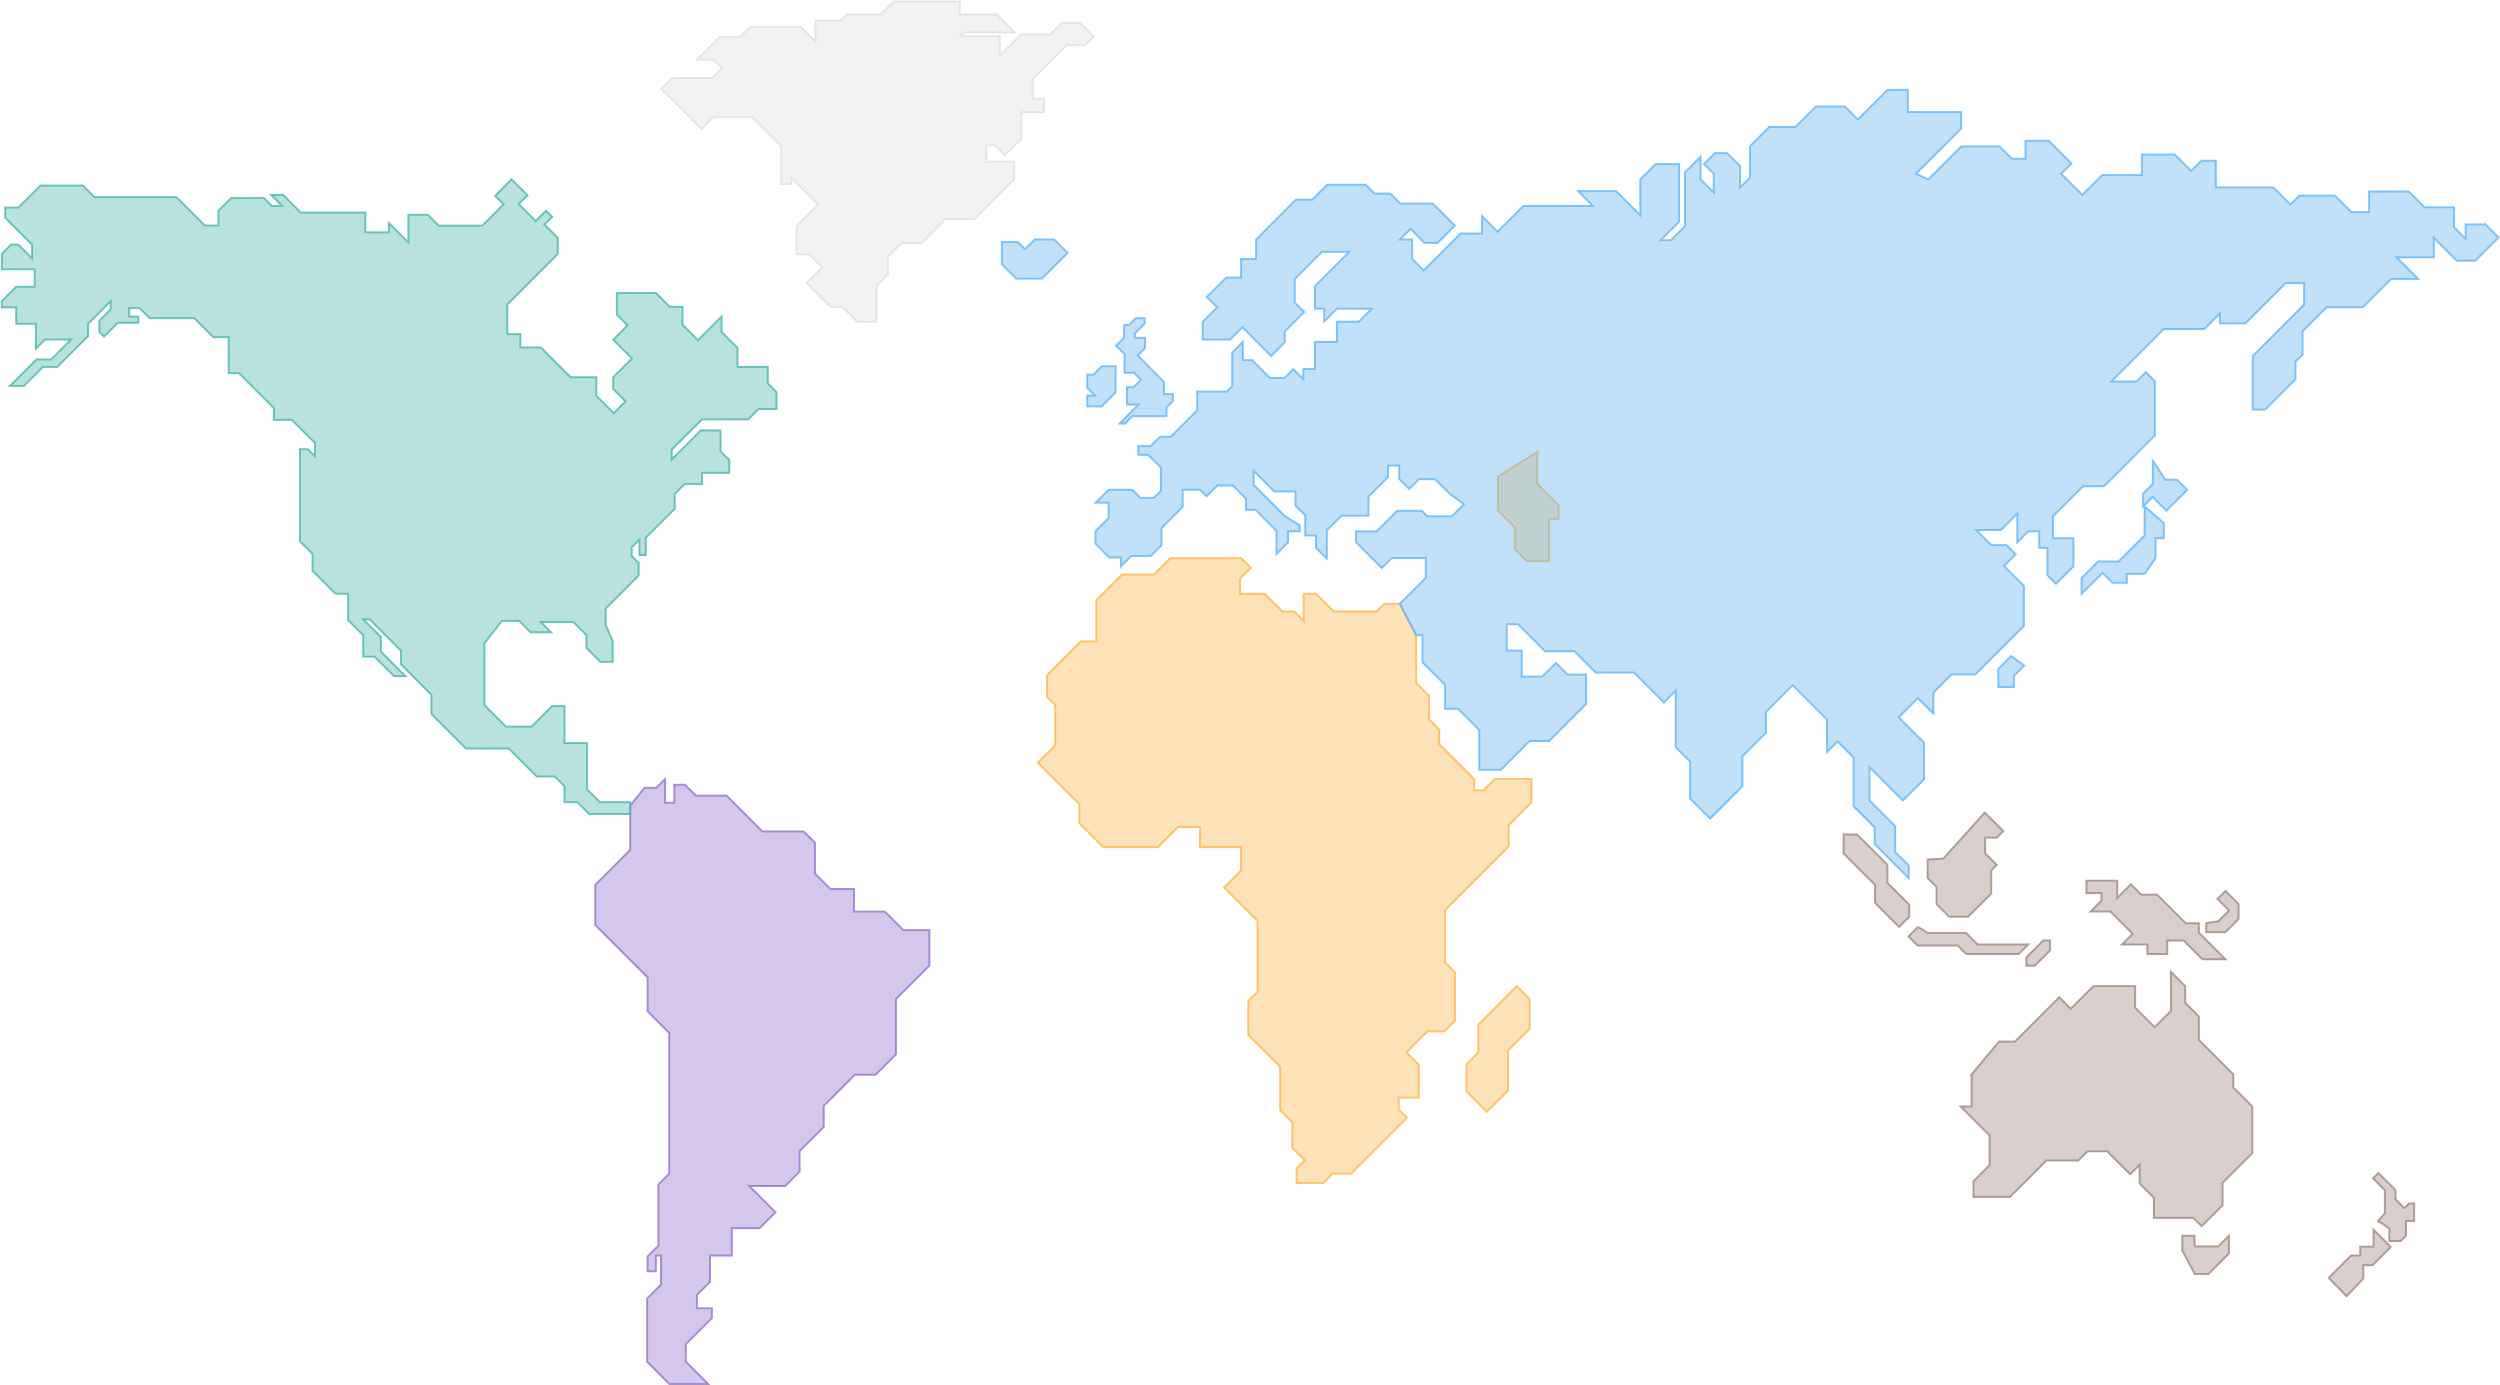 <?xml version="1.0" encoding="utf-8"?>
<!DOCTYPE svg PUBLIC "-//W3C//DTD SVG 1.1//EN" "http://www.w3.org/Graphics/SVG/1.1/DTD/svg11.dtd">
<svg version="1.1" xmlns="http://www.w3.org/2000/svg" width="1274px" height="706px" viewBox="0 0 1274 706" style='background-color: #fff;'>
<title>Fill 1</title>
<style>
	<![CDATA[
#ug-am {
	fill: rgba(149, 117, 205, 0.4);
	stroke: rgba(149, 117, 205, 0.8);
	stroke-width: 1px;
	}
#sev-am {
	fill: rgba(77, 182, 172, 0.4);
	stroke: rgba(77, 182, 172, 0.8);
	stroke-width: 1px;
	}
#grenlandia {
	fill: rgba(224, 224, 224, 0.4);
	stroke: rgba(224, 224, 224, 0.8);
	stroke-width: 1px;
	}
#africa {
	fill: rgba(255, 183, 77, 0.4);
	stroke: rgba(255, 183, 77, 0.8);
	stroke-width: 1px;
	}
#evrazia {
	fill: rgba(100, 181, 246, 0.4);
	stroke: rgba(100, 181, 246, 0.8);
	stroke-width: 1px;
	}
#avstralia {
	fill: rgba(161, 136, 127, 0.4);
	stroke: rgba(161, 136, 127, 0.8);
	stroke-width: 1px;
	}
    ]]>
  </style>
<g>
	<polygon id="ug-am" fill="#112C65" points="321.14,410.62 321.14,433.137 303.35,450.944 303.35,471.367 330.036,498.081
		330.036,515.358 341.022,526.358 341.022,598.106 335.527,603.606 335.527,634.764 330,640.3 330,647.858 334.222,647.858
		334.222,639.813 336.838,639.813 336.838,654.663 329.774,661.735 329.774,693.941 341.154,705.338 360.907,705.338
		349.46,693.882 349.46,685.044 362.77,671.719 362.77,666.709 355.148,666.709 355.148,659.903 361.84,653.209 361.84,639.812
		372.938,639.812 372.938,625.862 387.068,625.862 395.178,617.744 381.835,604.387 400.145,604.387 407.471,597.055
		407.471,586.584 419.769,574.273 419.769,563.54 435.596,547.7 446.191,547.7 456.593,537.29 456.593,509.074 473.628,492.021
		473.628,473.987 460.318,473.987 450.902,464.562 435.204,464.562 435.204,453.039 423.17,453.039 415.32,445.183 415.32,429.473
		409.566,423.712 388.488,423.712 370.252,405.458 354.626,405.458 349.096,399.92 343.638,399.92 343.638,409.05 338.93,409.05
		338.93,397 334.484,401.456 328.466,401.456 321.139,410.624 	"/>
	<polygon id="sev-am" fill="#112C65" points="246.844,327.87 246.844,359.294 257.83,370.29 270.913,370.29 281.377,359.817
		287.655,359.817 287.655,378.672 299.165,378.672 299.165,402.239 305.708,408.784 321.138,408.784 321.138,414.804
		300.211,414.804 294.196,408.784 287.656,408.784 287.656,400.664 282.683,395.692 273.527,395.692 259.27,381.42 237.423,381.42
		219.855,363.834 219.855,354.056 204.311,338.496 204.311,331.536 188.427,315.638 185.103,315.638 194.089,324.638
		194.089,332.06 206.599,344.584 200.799,344.584 190.879,334.654 185.103,334.654 185.103,323.71 177.41,316.01 177.41,302.587
		170.976,302.587 159.276,290.877 159.276,282.307 152.829,275.857 152.829,228.892 156.846,228.892 160.508,232.554
		160.508,225.744 148.735,213.964 139.579,213.964 139.579,207.941 121.789,190.138 116.559,190.138 116.559,171.806
		108.709,171.806 99.031,162.119 76.27,162.119 71.17,157.014 65.805,157.014 65.805,161.334 70.515,161.334 70.515,164.472
		60.05,164.472 52.987,171.544 50.633,169.191 50.633,163.427 56.389,157.667 56.389,153.477 51.415,158.452 44.878,164.998
		44.878,171.284 29.181,186.994 21.851,186.994 12.174,196.682 5.114,196.682 18.584,183.198 26.042,183.198 36.18,173.05
		22.9,173.05 18.29,177.666 18.29,164.996 8.25,164.996 8.25,156.62 0.928,156.62 0.928,153.476 8.252,146.144 17.67,146.144
		17.67,137.242 0.928,137.242 0.928,129.386 5.636,124.671 9.298,124.671 16.362,131.741 16.362,124.671 2.63,110.925 2.63,105.82
		9.298,105.82 20.548,94.558 42.263,94.558 48.148,100.451 89.873,100.451 104.327,114.918 111.329,114.918 111.329,107.39
		117.869,100.844 134.349,100.844 138.403,104.904 143.766,104.904 138.209,99.336 144.289,99.336 153.281,108.339 186.147,108.339
		186.147,118.389 198.181,118.389 198.181,113.672 208.121,123.624 208.121,109.482 218.064,109.482 223.558,114.98 245.793,114.98
		256.651,104.115 252.336,99.795 260.706,91.415 268.816,99.533 264.37,103.988 273,112.624 278.234,107.389 281.374,110.533
		277.448,114.46 284.25,121.266 284.25,129.386 258.48,155.179 258.48,170.236 265.154,170.236 265.154,177.042 275.616,177.042
		290.79,192.23 303.87,192.23 303.87,201.655 312.765,210.56 318.783,204.537 312.505,198.254 312.505,192.231 322.052,182.674
		312.505,173.117 319.832,165.783 314.335,160.285 314.335,149.287 334.22,149.287 341.282,156.357 347.822,156.357
		347.822,165.523 355.672,173.377 367.704,161.333 367.704,169.19 375.814,177.305 375.814,186.993 391.249,186.993
		391.249,195.373 395.699,199.823 395.699,208.463 386.542,208.463 381.31,213.703 357.766,213.703 342.33,229.153 342.33,234.123
		357.11,219.333 367.182,219.333 367.182,229.937 371.63,234.387 371.63,240.933 357.766,240.933 357.766,246.696 348.87,246.696
		343.834,251.738 343.834,259.265 332.227,270.887 329.087,274.027 329.087,282.832 325.847,282.832 325.847,274.976
		321.927,278.906 321.927,283.358 325.457,286.888 325.457,293.305 308.649,310.13 308.649,318.446 312.244,326.826
		312.244,337.299 305.966,337.299 298.902,330.228 298.902,323.71 292.217,317.018 275.617,317.018 280.791,322.2 270.385,322.2
		264.585,316.392 255.737,316.392 246.843,327.87 	"/>
	<polygon id="grenlandia" fill="#112C65" points="452.468,130.957 452.468,139.859 446.715,145.621 446.715,163.947
		436.772,163.947 429.187,156.357 423.17,156.357 411.04,144.214 419.018,136.228 412.394,129.596 405.904,129.596 405.904,115.244
		416.89,104.246 403.285,90.629 403.285,93.771 398.053,93.771 398.053,74.395 383.405,59.732 363.523,59.732 357.503,65.755
		337.013,45.245 342.508,39.745 362.998,39.745 367.924,34.815 363.524,30.402 355.148,30.402 366.66,18.882 377.125,18.882
		382.359,13.642 407.995,13.642 415.583,21.237 415.583,10.505 428.401,10.505 431.539,7.36 448.805,7.36 455.442,0.72
		489.092,0.72 489.092,7.36 507.929,7.36 517.085,16.525 491.185,16.525 489.223,18.489 509.5,18.489 509.5,28.309 520.226,17.569
		535.138,17.569 541.026,11.682 550.311,11.682 557.311,18.684 552.928,23.07 543.508,23.07 526.245,40.352 526.245,50.305
		531.999,50.305 531.999,57.113 520.49,57.113 520.49,70.73 512.118,79.107 507.146,74.132 502.696,74.132 502.696,82.336
		516.826,82.336 516.826,91.416 496.55,111.71 481.77,111.71 469.54,123.952 459.27,123.952 	"/>
	<polygon id="africa" fill="#112C65" points="721.68,323.71 721.68,348.02 728.236,354.582 728.236,366.649 733.442,371.862
			733.442,379.192 751.229,397 751.229,402.766 755.94,402.766 761.694,397 780.426,397 780.426,408.94 768.806,420.57
			768.806,431.35 736.386,463.804 736.386,490.422 741.421,495.462 741.421,520.212 736.059,525.574 727.421,525.574
			716.698,536.31 722.978,542.596 722.978,559.356 712.798,559.356 712.798,565.399 716.96,569.567 688.442,598.107
			679.024,598.107 674.313,602.822 660.714,602.822 660.714,595.49 664.887,591.31 658.599,585.012 658.599,571.947
			652.339,565.682 652.339,543.644 636.117,527.404 636.117,510.125 640.827,505.41 640.827,469.275 623.824,452.257
			632.454,443.612 632.454,431.698 611.53,431.698 611.53,421.418 600.348,421.418 590.078,431.698 562.216,431.698
			550.053,419.518 550.053,409.835 528.863,388.625 537.76,379.719 537.76,359.297 533.57,355.106 533.57,344.108 550.822,326.841
			558.685,326.841 558.685,305.877 571.765,292.784 587.988,292.784 596.358,284.404 632.458,284.404 637.431,289.381
			631.938,294.879 631.938,302.589 644.492,302.589 653.565,311.668 659.665,311.668 664.362,316.368 664.362,302.589
			670.656,302.589 679.626,311.565 701.526,311.565 705.412,307.677 713.382,307.677 721.682,323.713 	"/>
	<polygon id="africa" fill="#112C65" points="753.32,522.17 753.32,536.308 747.308,542.332 747.308,556.213 757.662,566.576 768.521,555.712
			768.521,535.26 779.495,524.275 779.495,509.075 772.952,502.523 753.322,522.17	"/>
	<polygon id="africa" fill="#112C65" points="794.31,264.4 789.424,264.4 789.424,285.945 777.954,285.945 771.878,279.863 771.878,268.8
		763.398,260.313 763.398,242.857 783.401,230.285 783.401,246.598 794.312,257.522 794.312,264.399 	"/>
	<polygon id="evrazia" fill="#112C65" points="561.443,186.624 557.215,190.904 554.045,190.904 554.045,197.588 558.009,201.6 554.045,201.6
			554.045,207.08 561.442,207.08 568.507,199.928 568.507,186.624 561.442,186.624 		"/>
	<polygon id="evrazia" fill="#112C65" points="572.667,172.184 568.772,176.13 573.066,180.474 573.066,189.967 577.952,189.967 581.452,193.51
			577.687,197.319 574.253,197.319 574.253,206.144 580.198,206.144 570.62,215.837 573.328,215.837 577.061,212.061
			594.461,212.061 594.461,207.614 597.699,204.34 597.699,200.796 593.143,200.796 593.143,194.648 581.256,182.612
			579.801,181.142 583.501,177.398 583.501,172.184 578.349,172.184 578.349,169.914 583.303,164.898 583.303,162.158
			578.747,162.158 575.379,165.568 572.933,165.568 572.668,172.184 		"/>
	<polygon id="evrazia" fill="#112C65" points="510.548,127.292 510.548,134.622 517.906,141.989 530.952,141.989 544.052,128.879
			537.232,122.053 527.302,122.053 522.322,127.031 518.656,123.361 510.548,123.361 510.548,127.291 		"/>
	<polygon id="evrazia" fill="#112C65" points="1266.606,114.373 1256.494,114.373 1256.494,121.703 1250.562,115.769 1250.562,105.642
			1235.56,105.642 1227.54,97.612 1207.308,97.612 1207.308,108.086 1198.235,108.086 1189.868,99.71 1171.731,99.71
			1167.194,104.248 1158.474,95.518 1129.174,95.518 1129.174,81.904 1121.851,81.904 1116.617,87.139 1108.247,78.761
			1091.503,78.761 1091.503,89.231 1071.272,89.231 1061.153,99.357 1050.341,88.534 1055.573,83.296 1044.063,71.778
			1032.203,71.778 1032.203,80.918 1025.243,80.918 1018.948,74.613 999.456,74.613 982.669,91.413 976.353,88.578 999.415,65.491
			999.415,57.111 972.205,57.111 972.205,45.768 961.91,45.768 946.767,60.928 940.114,54.272 925.412,54.272 914.997,64.692
			901.642,64.692 891.771,74.57 891.771,90.51 886.771,95.518 886.771,84.674 880.118,78.017 873.968,78.017 868.388,83.602
			873.315,88.537 873.315,98.137 866.603,91.417 866.603,79.892 858.666,87.838 858.666,115.244 851.518,122.404 846.285,122.404
			855.701,112.974 855.701,83.604 843.715,83.604 835.915,91.414 835.915,109.738 823.61,97.428 804.26,97.428 811.75,104.918
			776.33,104.918 763.16,118.104 755.24,110.181 755.24,119.041 744.3,119.041 725.496,137.859 719.661,132.019 719.661,122.053
			713.381,122.053 718.791,116.641 725.946,123.802 732.57,123.802 741.38,114.981 730.126,103.721 713.56,103.721 708.497,98.661
			700.477,98.661 695.944,94.121 676.408,94.121 668.735,101.803 660.363,101.803 640.133,122.053 640.133,132.02 632.456,132.02
			632.456,141.464 624.926,141.464 615.016,151.379 620.252,156.619 612.925,163.947 612.925,173.027 626.875,173.027
			633.141,166.757 641.863,175.487 647.755,181.387 654.715,174.423 654.715,168.909 661.062,162.552 664.621,158.992
			659.808,154.175 659.808,142.163 670.382,131.576 673.622,128.339 687.576,128.339 670.129,145.796 670.129,157.314
			674.839,157.314 674.839,163.774 681.293,157.314 699.085,157.314 692.458,163.947 681.29,163.947 681.29,174.247
			670.127,174.247 670.127,188.043 664.203,188.043 664.203,193.278 659.073,188.142 654.643,192.576 647.106,192.576
			638.037,183.499 633.332,183.499 633.332,174.249 627.924,179.661 627.924,196.769 625.134,199.561 610.094,199.561
			610.094,209.124 596.626,222.604 591.124,222.604 586.414,227.32 580.136,227.32 580.136,231.787 585.09,231.787 591.614,238.317
			591.614,250.071 587.985,253.705 581.116,253.705 576.998,249.579 564.964,249.579 558.392,256.159 564.964,256.159
			564.964,263.981 558.276,270.673 558.276,277.073 565.281,284.086 571.243,284.086 571.243,288.594 576.475,283.359
			586.415,283.359 591.911,277.859 591.911,269.086 602.703,258.284 602.703,249.579 611.528,249.579 614.866,252.919
			620.359,247.419 628.272,247.419 634.976,254.129 634.976,259.791 639.783,259.791 650.509,270.527 650.509,282.307
			656.393,276.415 656.393,270.79 662.28,270.79 662.28,267.644 654.643,262.932 638.843,247.115 638.843,239.888 644.283,245.335
			649.383,250.443 660.189,250.443 660.189,257.693 665.16,262.669 665.16,272.881 670.653,272.881 670.653,279.167
			676.144,284.665 676.144,270.262 683.604,262.798 697.336,262.798 697.336,253.108 707.344,243.094 707.344,237.267
			713.037,237.267 713.037,244.077 718.139,249.182 723.104,244.207 731.345,244.207 738.673,251.537 746.039,256.947
			739.892,263.101 727.336,263.101 724.544,260.311 711.983,260.311 701.523,270.786 691.06,270.786 691.06,276.366 704.14,289.462
			709.2,284.399 726.576,284.399 726.576,294.461 713.381,307.669 721.681,323.706 724.897,323.706 724.897,337.466 736.41,348.99
			736.41,361.21 743.033,361.21 753.846,372.032 753.846,392.306 764.824,392.306 779.494,377.62 789.424,377.62 808.261,358.767
			808.261,343.757 798.846,343.757 792.914,337.82 785.938,344.8 775.47,344.8 775.47,331.534 767.8,331.534 767.8,318.093
			773.555,318.093 787.333,331.882 802.333,331.882 813.143,342.705 832.681,342.705 847.948,357.991 853.956,351.976
			853.956,380.76 861.283,388.091 861.283,406.947 871.463,417.14 887.926,400.662 887.926,385.435 899.921,373.431 899.921,362.75
			913.523,349.134 931.048,366.674 931.048,383.214 936.418,377.828 944.588,386.003 944.588,410.853 955.338,421.613
			955.338,430.118 972.656,447.455 972.656,441.063 965.781,434.185 965.781,421.065 952.671,407.945 952.671,390.893
			969.707,407.946 980.465,397.175 980.465,378.434 967.56,365.516 977.332,355.733 985.248,363.656 985.248,352.967
			994.53,343.677 1006.656,343.677 1031.343,318.969 1031.343,298.558 1021.215,288.42 1027.147,282.482 1022.437,277.767
			1014.761,277.767 1007.087,270.087 1019.646,270.087 1028.018,261.711 1028.018,276.371 1033.601,270.791 1039.177,270.791
			1039.177,279.169 1043.365,279.169 1043.365,293.135 1047.725,297.496 1056.621,288.594 1056.621,274.279 1046.175,274.279
			1046.175,263.127 1061.505,247.79 1072.271,247.79 1098.128,221.908 1098.128,194.328 1093.473,189.668 1088.71,194.436
			1075.913,194.436 1102.663,167.66 1123.373,167.66 1131.263,159.76 1131.263,164.795 1144.233,164.795 1150.376,158.639
			1164.754,144.249 1174.172,144.249 1174.172,155.221 1148.009,181.407 1148.009,208.707 1154.354,208.707 1169.771,193.277
			1169.771,184.337 1173.393,180.707 1173.393,168.847 1185.679,156.547 1204.099,156.547 1218.469,142.163 1232.277,142.163
			1221.26,131.131 1240.271,131.131 1240.271,121.178 1251.953,132.876 1261.377,132.876 1273.237,121.004 1266.606,114.371 		"/>
	<polygon id="evrazia" fill="#112C65" points="1092.896,258.116 1092.896,272.882 1079.64,286.149 1069.174,286.149 1060.804,294.527
			1060.804,302.587 1071.457,291.924 1076.5,296.971 1083.827,296.971 1083.827,292.431 1092.897,292.431 1098.478,284.401
			1098.478,274.28 1102.663,274.28 1102.663,266.604 1092.896,258.118 		"/>
	<polygon id="evrazia" fill="#112C65" points="1097.082,234.65 1097.082,246.61 1092.11,251.586 1092.11,258.116 1096.985,253.234
			1104.008,260.26 1114.601,249.66 1109.417,244.473 1103.356,244.473 1097.083,234.65 		"/>
	<polygon id="evrazia" fill="#112C65" points="1024.874,334.33 1018.331,340.882 1018.331,350.152 1026.275,350.152 1026.275,344.459
			1031.509,339.219 1024.875,334.329 		"/>
	<polygon id="avstralia" fill="#112C65" points="939.59,425.283 946.392,425.283 961.829,440.731 961.829,449.897 972.945,461.025
			972.945,467.178 967.775,472.35 955.515,460.074 955.515,450.944 939.442,434.859 939.589,425.282 		"/>
	<polygon id="avstralia" fill="#112C65" points="982.322,438.025 982.322,447.455 986.856,451.992 986.856,460.719 993.307,467.177
			1002.902,467.177 1014.719,455.346 1014.719,443.61 1017.533,440.799 1011.62,434.882 1011.62,426.85 1017.534,426.85
			1020.854,423.524 1011.444,414.11 990.346,437.5 		"/>
	<polygon id="avstralia" fill="#112C65" points="977.442,472.349 972.608,477.185 977.263,481.845 997.67,481.845 1001.982,486.158
			1028.714,486.158 1033.577,481.296 1007.787,481.296 1001.907,475.411 982.32,475.411 977.44,472.347 		"/>
	<polygon id="avstralia" fill="#112C65" points="1063.247,448.815 1063.247,455.135 1070.922,455.135 1070.922,458.973 1065.37,464.528
			1075.457,464.528 1086.804,475.888 1081.384,481.315 1094.291,481.315 1094.291,486.157 1104.411,486.157 1104.411,479.257
			1112.781,479.257 1122.354,488.841 1134.057,488.841 1120.531,475.304 1120.531,470.491 1113.826,470.491 1099.259,455.916
			1091.154,455.916 1085.877,450.636 1078.944,457.573 1078.944,448.813 1063.248,448.813 		"/>
	<polygon id="avstralia" fill="#112C65" points="1004.734,547.507 1004.734,563.875 999.154,563.875 1013.899,578.635 1013.899,593.725
			1005.669,601.967 1005.669,609.964 1024.267,609.964 1042.839,591.37 1059.151,591.37 1063.815,586.698 1073.799,586.698
			1085.509,598.416 1090.371,593.551 1090.371,603.149 1097.647,610.436 1097.647,620.628 1117.748,620.628 1121.968,624.846
			1132.612,614.186 1132.612,602.82 1147.774,587.648 1147.774,563.878 1138.088,554.178 1138.088,547.507 1120.533,529.935
			1120.533,517.978 1113.562,511.005 1113.562,502.523 1106.284,495.239 1106.284,515.183 1098.019,523.459 1088.059,513.485
			1088.059,502.522 1066.824,502.522 1055.267,514.092 1049.382,508.2 1026.805,530.802 1018.691,530.802 1004.731,547.507 		"/>
	<polygon id="avstralia" fill="#112C65" points="1112.1,637.26 1118.45,649.24 1125.426,649.24 1135.878,638.773 1135.878,629.703
			1130.397,635.191 1118.451,635.191 1118.256,629.704 1112.101,629.704 1112.101,637.261 		"/>
	<polygon id="avstralia" fill="#112C65" points="1195.834,660.56 1204.344,651.525 1204.344,644.717 1209.051,644.717 1218.305,635.455
			1209.575,626.719 1209.575,635.288 1202.775,635.288 1202.775,639.813 1198.065,639.813 1186.726,651.168 1195.835,660.559 		"/>
	<polygon id="avstralia" fill="#112C65" points="1211.932,622.194 1217.592,626.026 1217.592,632.41 1223.437,632.41 1226.096,629.75
			1226.096,622.194 1230.241,622.194 1230.241,613.295 1227.626,613.295 1225.276,615.651 1220.761,611.135 1220.761,606.484
			1212.031,597.747 1209.317,600.465 1215.33,606.484 1215.33,618.271 1211.933,622.195 		"/>
	<polygon id="avstralia" fill="#112C65" points="1041.271,479.26 1032.635,487.903 1032.635,492.143 1036.953,492.143 1044.691,484.395
			1044.691,479.26 		"/>
	<polygon id="avstralia" fill="#112C65" points="1124.29,470.494 1124.29,475.034 1134.056,475.034 1140.771,468.314 1140.771,460.722
			1134.101,454.044 1130.044,458.105 1135.94,464.012 1130.494,469.466 1124.292,470.494 		"/>
</g>
</svg>
